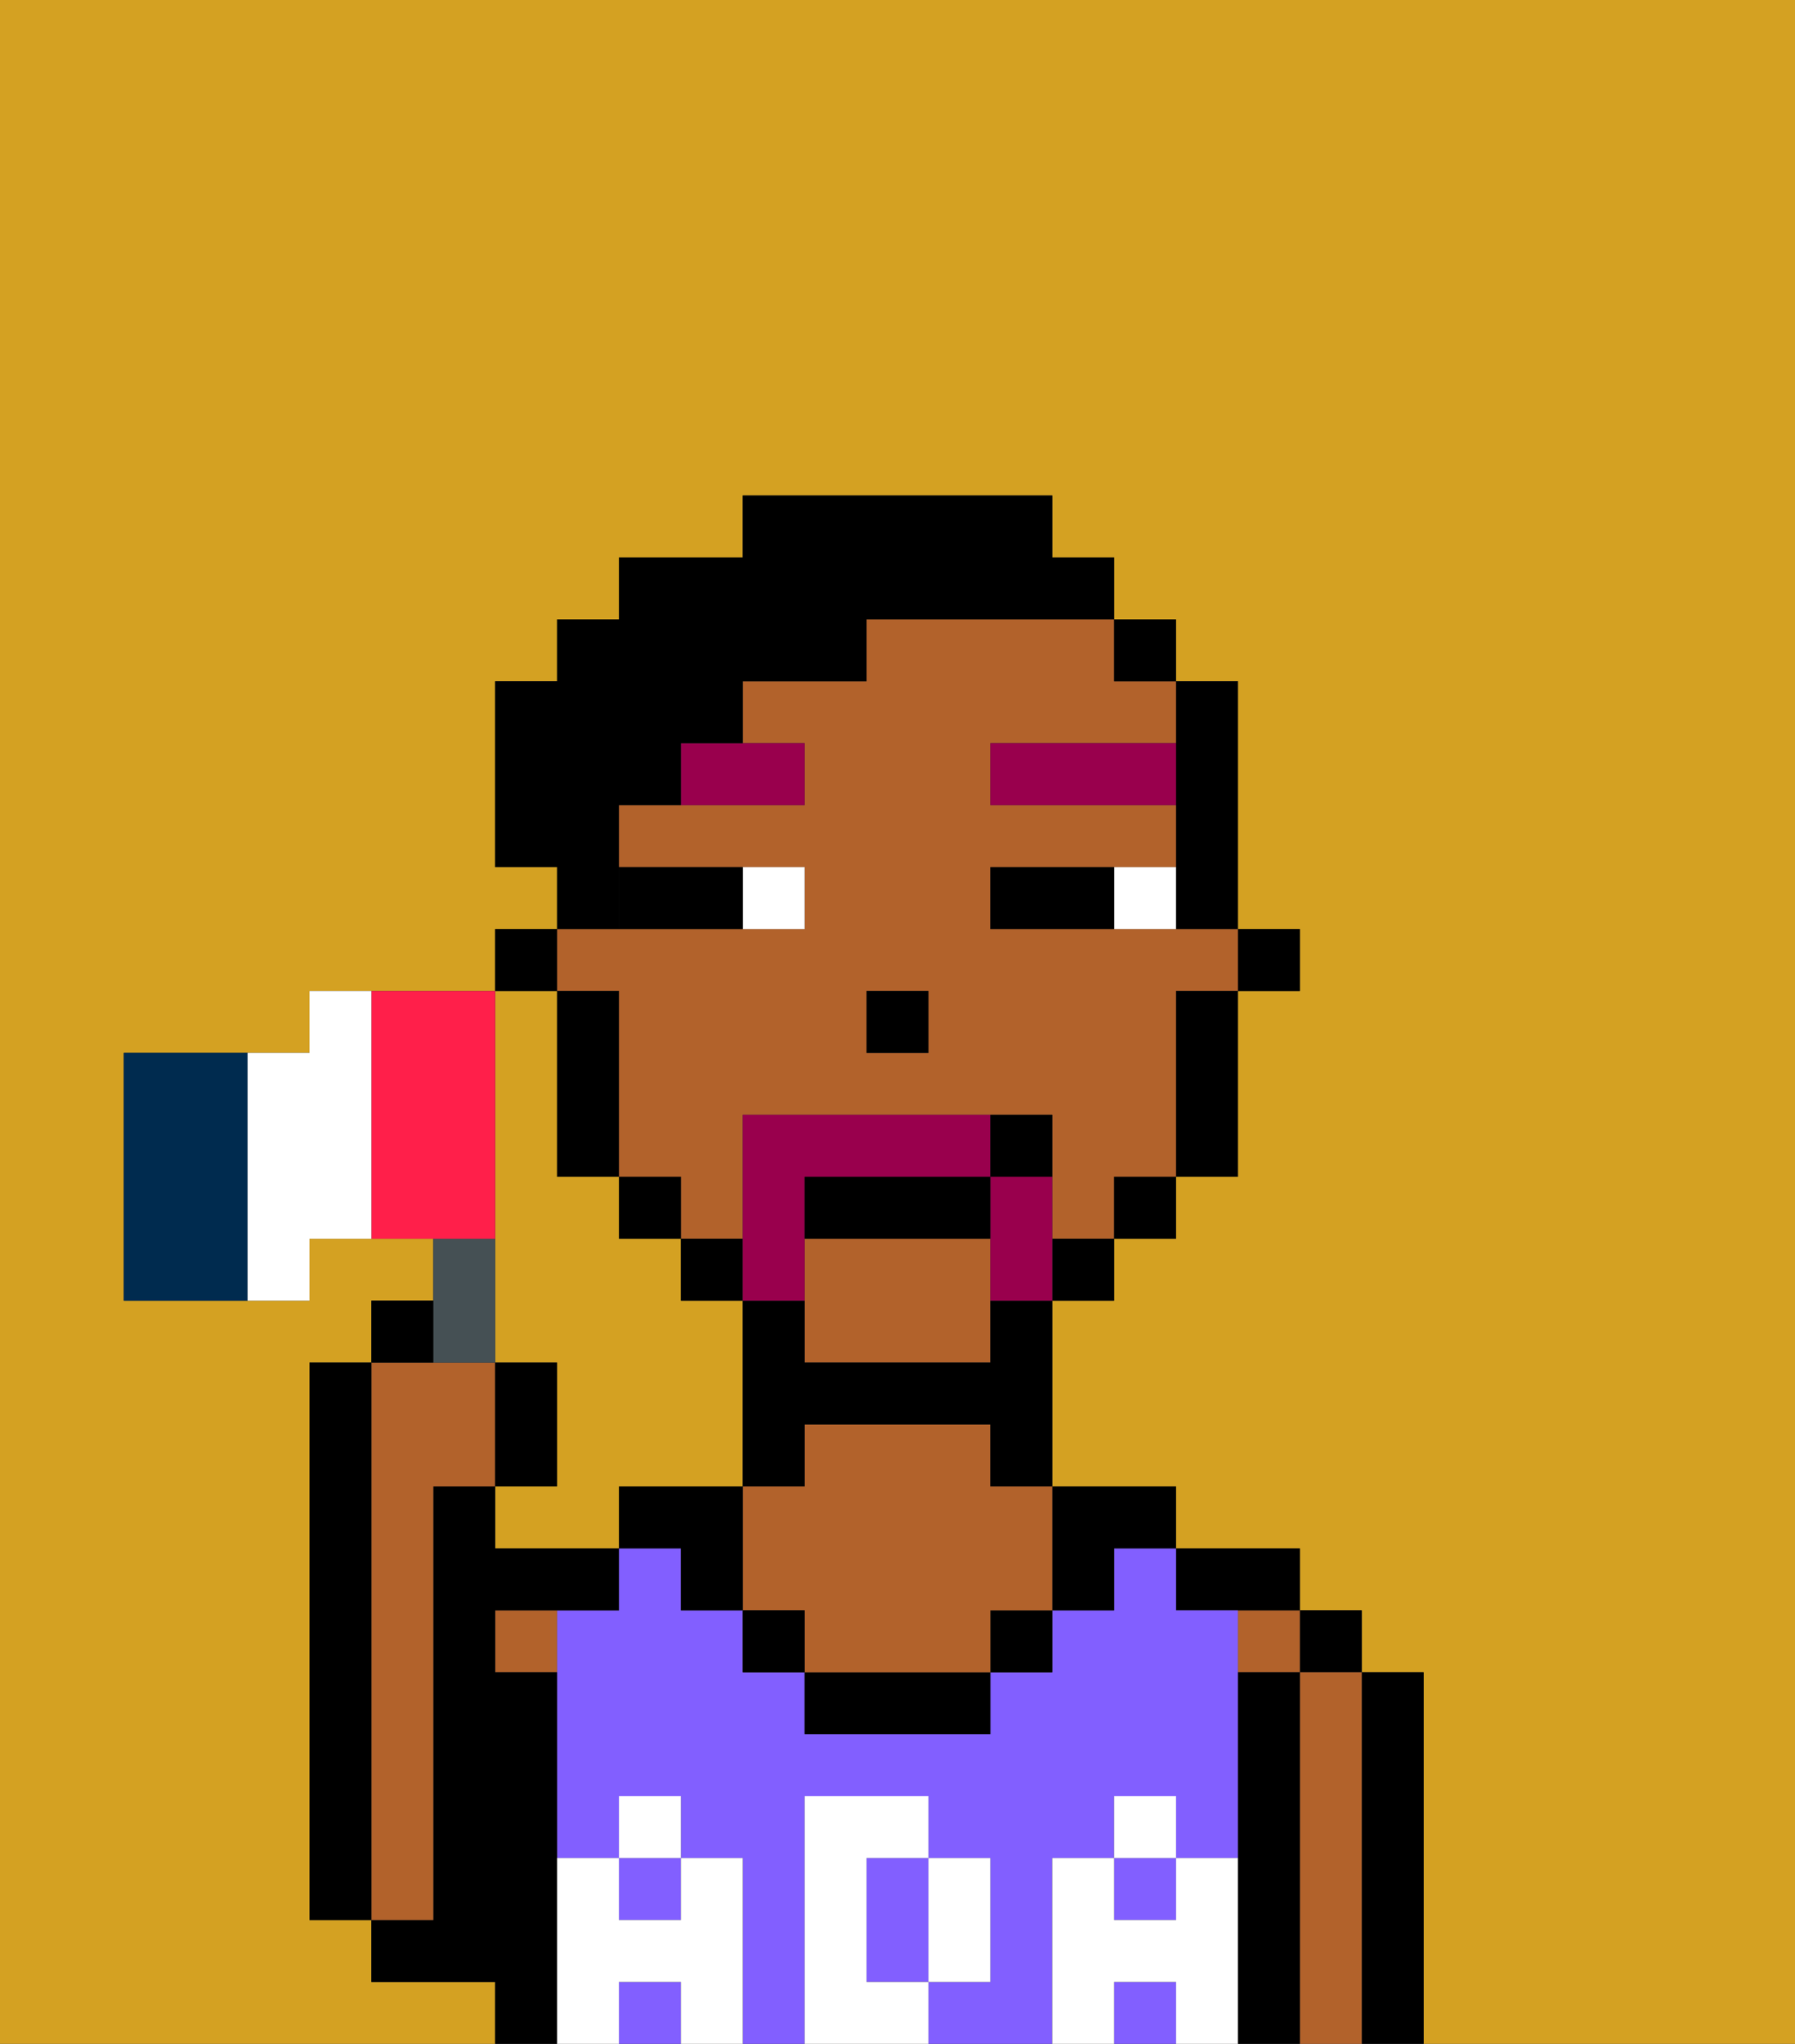<svg xmlns="http://www.w3.org/2000/svg" viewBox="0 0 29 33"><rect x="0" y="0" width="29" height="33" fill="#333333" stroke="none"/><defs><style>polygon,rect,path{shape-rendering:crispedges;}.ba65-1{fill:#d4a122;}.ba65-2{fill:#000000;}.ba65-3{fill:#b2622b;}.ba65-4{fill:#825fff;}.ba65-5{fill:#ffffff;}.ba65-6{fill:#ffffff;}.ba65-7{fill:#99004d;}.ba65-8{fill:#99004d;}.ba65-9{fill:#000000;}.ba65-10{fill:#455054;}.ba65-11{fill:#002b4f;}.ba65-12{fill:#ff1f4a;}</style></defs><path class="ba65-1" d="M0,33H8V32H6V31H5V22H6V21H7V20H5v1H2V17H5V16H8V15H9V14H8V11H9V10h1V9h2V8h5V9h1v1h1v1h1v4h1v1H20v3H19v1H18v1H17v3h2v1h2v1h1v1h1v6h6V0H0Z"/><path class="ba65-1" d="M8,19v3H9v2H8v1h2V24h2V21H11V20H10V19H9V16H8v3Z"/><path class="ba65-2" d="M23,27H22v6h1V27Z"/><rect class="ba65-2" x="21" y="26" width="1" height="1"/><path class="ba65-3" d="M22,27H21v6h1V27Z"/><rect class="ba65-3" x="20" y="26" width="1" height="1"/><path class="ba65-2" d="M21,27H20v6h1V27Z"/><path class="ba65-2" d="M20,26h1V25H19v1Z"/><rect class="ba65-4" x="10" y="30" width="1" height="1"/><path class="ba65-4" d="M14,31v1h1V30H14Z"/><rect class="ba65-4" x="10" y="32" width="1" height="1"/><rect class="ba65-4" x="18" y="32" width="1" height="1"/><rect class="ba65-4" x="18" y="30" width="1" height="1"/><path class="ba65-4" d="M17,30h1V29h1v1h1V26H19V25H18v1H17v1H16v1H13V27H12V26H11V25H10v1H9v4h1V29h1v1h1v3h1V29h2v1h1v2H15v1h2V30Z"/><path class="ba65-2" d="M18,26V25h1V24H17v2Z"/><rect class="ba65-2" x="16" y="26" width="1" height="1"/><path class="ba65-2" d="M13,27v1h3V27H13Z"/><path class="ba65-3" d="M16,23H13v1H12v2h1v1h3V26h1V24H16Z"/><rect class="ba65-2" x="12" y="26" width="1" height="1"/><path class="ba65-2" d="M10,24v1h1v1h1V24Z"/><path class="ba65-3" d="M8,27H9V26H8Z"/><path class="ba65-2" d="M9,30V27H8V26h2V25H8V24H7v7H6v1H8v1H9V30Z"/><path class="ba65-3" d="M7,30V24H8V22H6v9H7Z"/><path class="ba65-2" d="M6,22H5v9H6V22Z"/><path class="ba65-5" d="M20,30H19v1H18V30H17v3h1V32h1v1h1V30Z"/><rect class="ba65-5" x="18" y="29" width="1" height="1"/><path class="ba65-5" d="M16,32V30H15v2Z"/><path class="ba65-5" d="M14,32V30h1V29H13v4h2V32Z"/><path class="ba65-5" d="M12,30H11v1H10V30H9v3h1V32h1v1h1V30Z"/><rect class="ba65-5" x="10" y="29" width="1" height="1"/><rect class="ba65-2" x="20" y="15" width="1" height="1"/><path class="ba65-3" d="M13,21v1h3V20H13Z"/><path class="ba65-3" d="M10,16v3h1v1h1V18h5v2h1V19h1V16h1V15H16V14h3V13H16V12h3V11H18V10H14v1H12v1h1v1H10v1h3v1H9v1Zm4,0h1v1H14Z"/><path class="ba65-2" d="M19,17v2h1V16H19Z"/><rect class="ba65-2" x="18" y="19" width="1" height="1"/><rect class="ba65-2" x="17" y="20" width="1" height="1"/><path class="ba65-2" d="M16,22H13V21H12v3h1V23h3v1h1V21H16Z"/><rect class="ba65-2" x="11" y="20" width="1" height="1"/><rect class="ba65-2" x="10" y="19" width="1" height="1"/><path class="ba65-2" d="M10,16H9v3h1V16Z"/><rect class="ba65-2" x="8" y="15" width="1" height="1"/><rect class="ba65-2" x="14" y="16" width="1" height="1"/><path class="ba65-6" d="M18,14v1h1V14Z"/><path class="ba65-6" d="M13,15V14H12v1Z"/><path class="ba65-2" d="M17,14H16v1h2V14Z"/><path class="ba65-2" d="M11,15h1V14H10v1Z"/><path class="ba65-7" d="M11,13h2V12H11Z"/><rect class="ba65-7" x="16" y="12" width="3" height="1"/><path class="ba65-8" d="M13,20V19h3V18H12v3h1Z"/><path class="ba65-8" d="M17,19H16v2h1V19Z"/><path class="ba65-2" d="M13,20h3V19H13Z"/><path class="ba65-2" d="M17,19V18H16v1Z"/><path class="ba65-9" d="M19,13v2h1V11H19v2Z"/><rect class="ba65-9" x="18" y="10" width="1" height="1"/><path class="ba65-9" d="M10,14V13h1V12h1V11h2V10h4V9H17V8H12V9H10v1H9v1H8v3H9v1h1Z"/><path class="ba65-10" d="M8,22V20H7v2Z"/><path class="ba65-2" d="M7,21H6v1H7Z"/><path class="ba65-2" d="M9,22H8v2H9Z"/><path class="ba65-11" d="M3,17H2v4H4V17Z"/><path class="ba65-12" d="M8,19V16H6v4H8Z"/><path class="ba65-6" d="M5,16v1H4v4H5V20H6V16Z"/></svg>